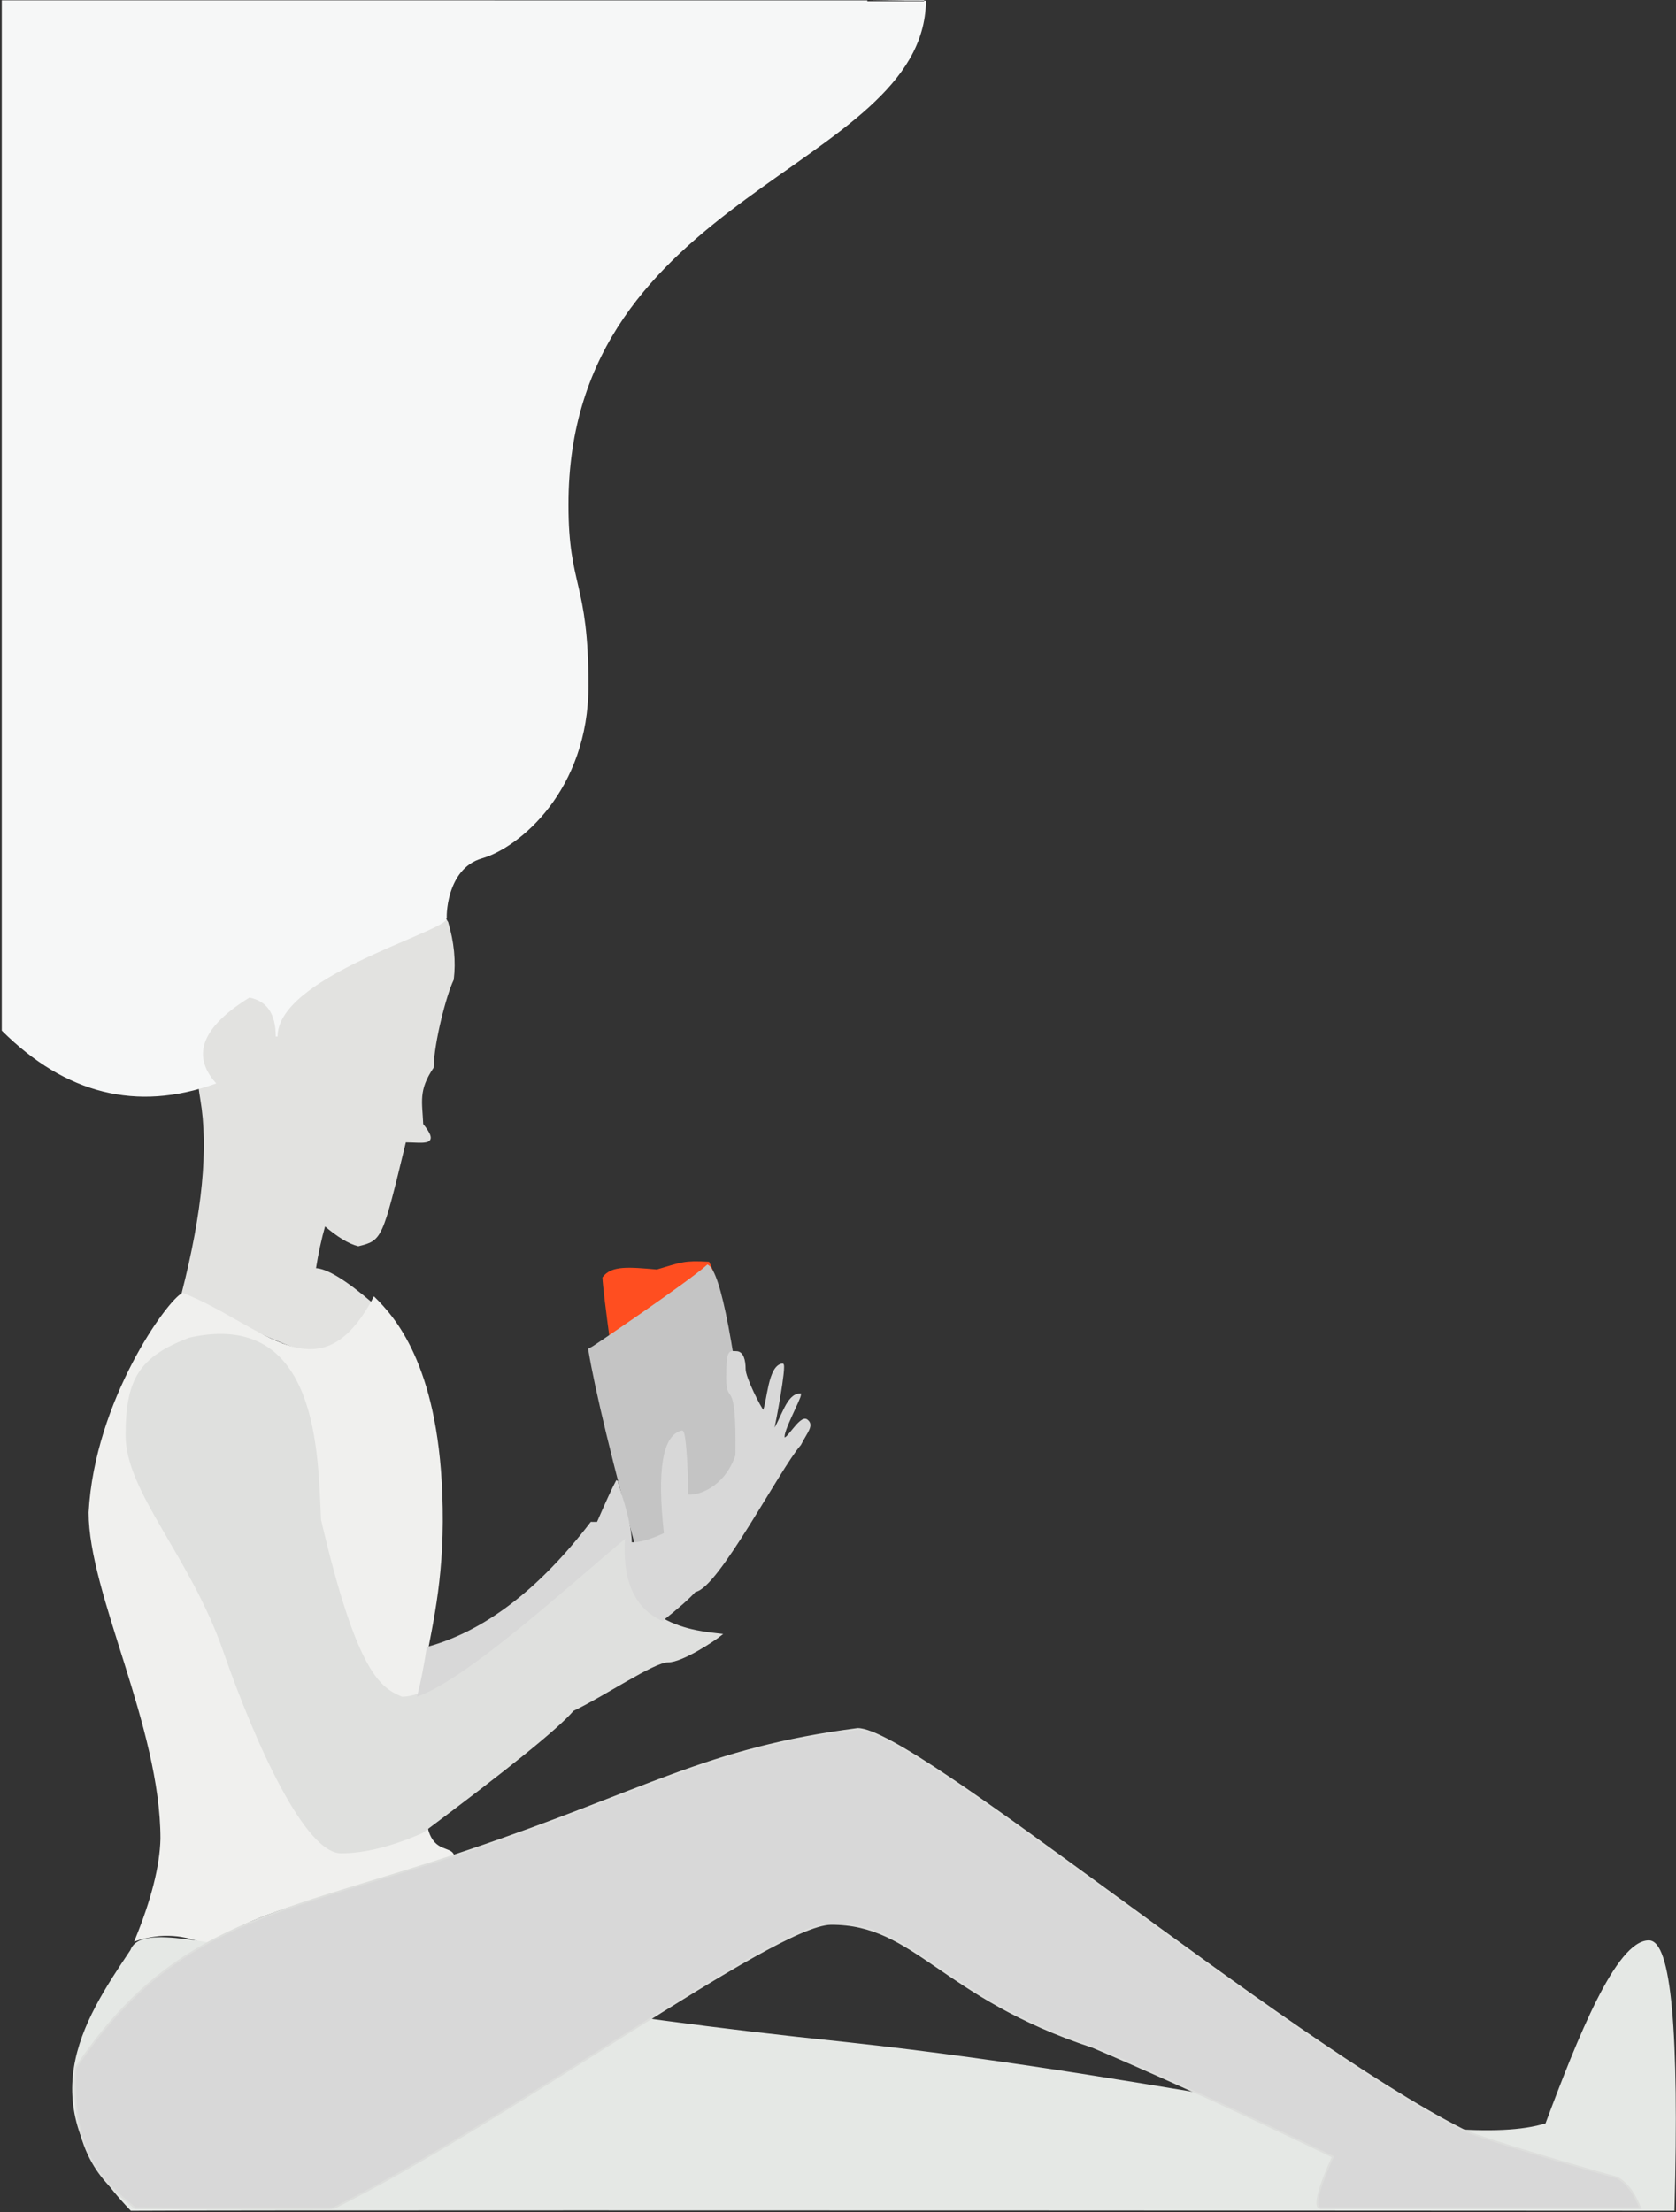 <?xml version="1.0" encoding="UTF-8"?>
<svg width="910px" height="1201px" viewBox="0 0 910 1201" version="1.1" xmlns="http://www.w3.org/2000/svg" xmlns:xlink="http://www.w3.org/1999/xlink">
    <rect x="0" y="0" width="910" height="1201" fill="#333333" stroke="none"/>
    <!-- Generator: Sketch 50.2 (55047) - http://www.bohemiancoding.com/sketch -->
    <title>woman-reading-book</title>
    <desc>Created with Sketch.</desc>
    <defs></defs>
    <g id="Page-1" stroke="none" stroke-width="1" fill="none" fill-rule="evenodd">
        <g id="woman-reading-book" transform="translate(1, 0)">
            <path d="M241.86,500.705 C235.492,489.765 223.545,485.438 206.019,487.725 C179.731,491.155 124.656,499.194 118.141,508.527 C111.626,517.859 101.543,557.331 108.263,596.817 C112.744,623.142 109.368,658.216 98.137,702.04 C137.315,723.099 161.269,733.629 169.998,733.629 C178.728,733.629 188.99,724.938 200.784,707.554 C186.3,695.143 176.038,688.937 169.998,688.937 C171.295,680.597 173.033,672.592 175.214,664.923 C182.402,671.078 188.516,674.789 193.557,676.057 C206.065,672.923 206.065,672.923 218.968,619.642 C229.435,619.711 237.627,622.005 228.298,610.381 C227.777,598.25 225.575,591.826 233.958,579.466 C234.162,565.792 241.027,539.547 244.873,531.753 C246.074,521.858 245.07,511.509 241.86,500.705 Z" id="face" stroke="#E2E2E0" fill="#E2E2E0"></path>
            <path d="M0.455,0.682 L0.455,559.281 C34.869,593.471 73.232,603.03 115.543,587.957 C102.174,572.65 108.434,557.007 134.32,541.027 C144.254,542.889 149.221,550.113 149.221,562.697 C149.221,530.502 235.52,506.932 241.182,498.82 C240.752,499.285 240.316,471.355 260.477,465.549 C280.637,459.742 318.021,428.838 318.021,372.201 C318.021,315.564 307.16,318.789 307.16,274.158 C306.932,103.814 499.949,91.857 501.262,0.682 C501.346,0.73 334.411,0.73 0.455,0.682 Z" id="hair" stroke="#F6F7F7" fill="#F6F7F7"></path>
            <path d="M98.239,702.397 C90.452,705.833 50.898,760.361 47.609,821.09 C47.609,865.142 86.613,937.118 86.613,998.254 C86.249,1013.134 81.61,1031.46 72.697,1053.23 C86.489,1048.742 99.637,1049.599 112.142,1055.803 C142.062,1031.988 207.595,1023.978 245.062,1007.239 C243.575,1002.713 234.787,1006.023 231.118,993.804 C212.989,911.908 241.962,897.08 238.644,810.861 C236.022,740.657 212.811,715.065 202.156,704.59 C172.529,760.361 141.561,719.552 98.239,702.397 Z" id="top" stroke="#F0F0EE" fill="#F0F0EE"></path>
            <path d="M101.926,726.654 C75.192,736.862 67.692,748.564 67.692,779.192 C67.692,809.821 102.744,844.715 120.654,896.219 C138.565,947.724 165.243,1005.62 184.216,1005.62 C196.864,1005.62 211.505,1001.983 228.137,994.711 C274.789,959.889 302.094,937.787 310.051,928.405 C327.405,920.116 353.845,901.964 361.662,901.964 C369.479,901.964 386.894,890.303 390.446,887.396 C379.527,886.017 333.472,883.999 339.201,833.226 C294.93,867.935 243.255,921.61 217.163,921.61 C205.743,916.625 192.603,910.122 172.823,825.121 C171.066,791.191 172.17,710.94 101.926,726.654 Z" id="rightArm" stroke="#DFE0DE" fill="#DFE0DE"></path>
            <g id="Book" transform="translate(318, 685)">
                <path d="M65.697,0.463 C52.18,-0.248 51.348,0.692 37.681,4.683 C22.297,3.354 13.157,2.498 8.602,8.648 C8.975,16.942 14.639,58.779 25.595,134.157 L84.038,93.114 C77.203,41.632 71.089,10.749 65.697,0.463 Z" id="colored" stroke="#FF4E20" fill="#FF4E20"></path>
                <path d="M0.897,47.693 C1.319,47.636 54.351,11.789 65.186,2.078 C71.917,5.791 79.625,46.224 88.312,123.376 L28.822,163.229 C13.936,108.518 4.628,70.006 0.897,47.693 Z" id="grey" stroke="#C4C4C4" fill="#C4C4C4"></path>
            </g>
            <path d="M231.193,894.478 C262.255,885.979 291.862,863.384 320.015,826.694 C320.182,826.711 321.345,826.711 323.502,826.694 C328.206,815.807 331.723,808.167 334.054,803.775 C333.431,804.838 341.539,824.679 341.539,837.751 C345.963,838.041 352.118,836.327 360.003,832.611 C356.165,797.95 359.257,779.442 369.28,777.085 C371.366,776.508 372.567,809.589 371.967,811.751 C377.112,812.911 392.711,808.315 398.804,790.071 C399.46,745.042 393.798,763.996 393.798,748.004 C393.798,732.011 395.357,734.005 398.804,734.005 C402.25,734.005 403.344,738.505 403.344,743.254 C403.344,748.004 411.719,764.394 413.524,766.395 C416.071,761.055 416.36,741.6 423.876,740.705 C425.73,740.589 419.54,773.917 418.373,777.832 C423.835,770.044 426.269,757.008 433.435,757.008 C433.293,759.72 423.479,777.33 424.6,780.437 C425.72,783.545 433.498,768.288 437.057,771.024 C440.616,773.76 437.057,777.085 433.435,784.189 C422.121,797.002 388.588,862.119 376.369,863.762 C372.848,867.645 366.923,872.879 358.596,879.464 C343.743,872.564 337.187,857.522 338.928,834.339 C314.577,854.231 254.361,909.949 226.129,920.273 C227.934,913.347 229.622,904.749 231.193,894.478 Z" id="fingers" stroke="#D8D8D8" fill="#D8D8D8"></path>
            <path d="M70.245,1058.903 C43.826,1098.29 14.922,1142.381 70.245,1199.681 C116.763,1199.402 395.908,1199.402 907.681,1199.681 C910.32,1102.478 905.845,1053.876 894.256,1053.876 C876.872,1053.876 855.944,1106.561 838.534,1153.121 C786.882,1169.474 646.006,1129.34 458.093,1109.049 C172.036,1079.528 78.904,1035.178 70.245,1058.903 Z" id="leftLeg" stroke="#E5E8E5" fill="#E5E8E5"></path>
            <path d="M39.955,1122.86 C37.703,1170.7 56.173,1185.311 72.432,1198.762 C83.417,1198.762 179.727,1199.184 180.134,1198.762 C276.729,1150.569 418.957,1044.965 450.095,1044.419 C495.998,1044.152 509.766,1084.017 592.296,1111.2 C655.466,1138.034 722.731,1170.881 722.731,1170.881 C722.731,1170.881 709.461,1198.762 716.096,1198.762 C720.519,1198.762 778.359,1198.762 889.616,1198.762 C886.38,1190.475 882.159,1184.94 876.953,1182.156 C866.589,1179.373 804.143,1161.451 793.085,1156.152 C693.522,1105.602 495.454,938.629 464.692,938.629 C382.388,949.241 349.949,972.188 252.74,1004.937 C151.356,1039.092 94.032,1042.19 39.955,1122.86 Z" id="rightLeg" stroke="#DDDEDC" fill="#D8D8D8"></path>
        </g>
    </g>
</svg>